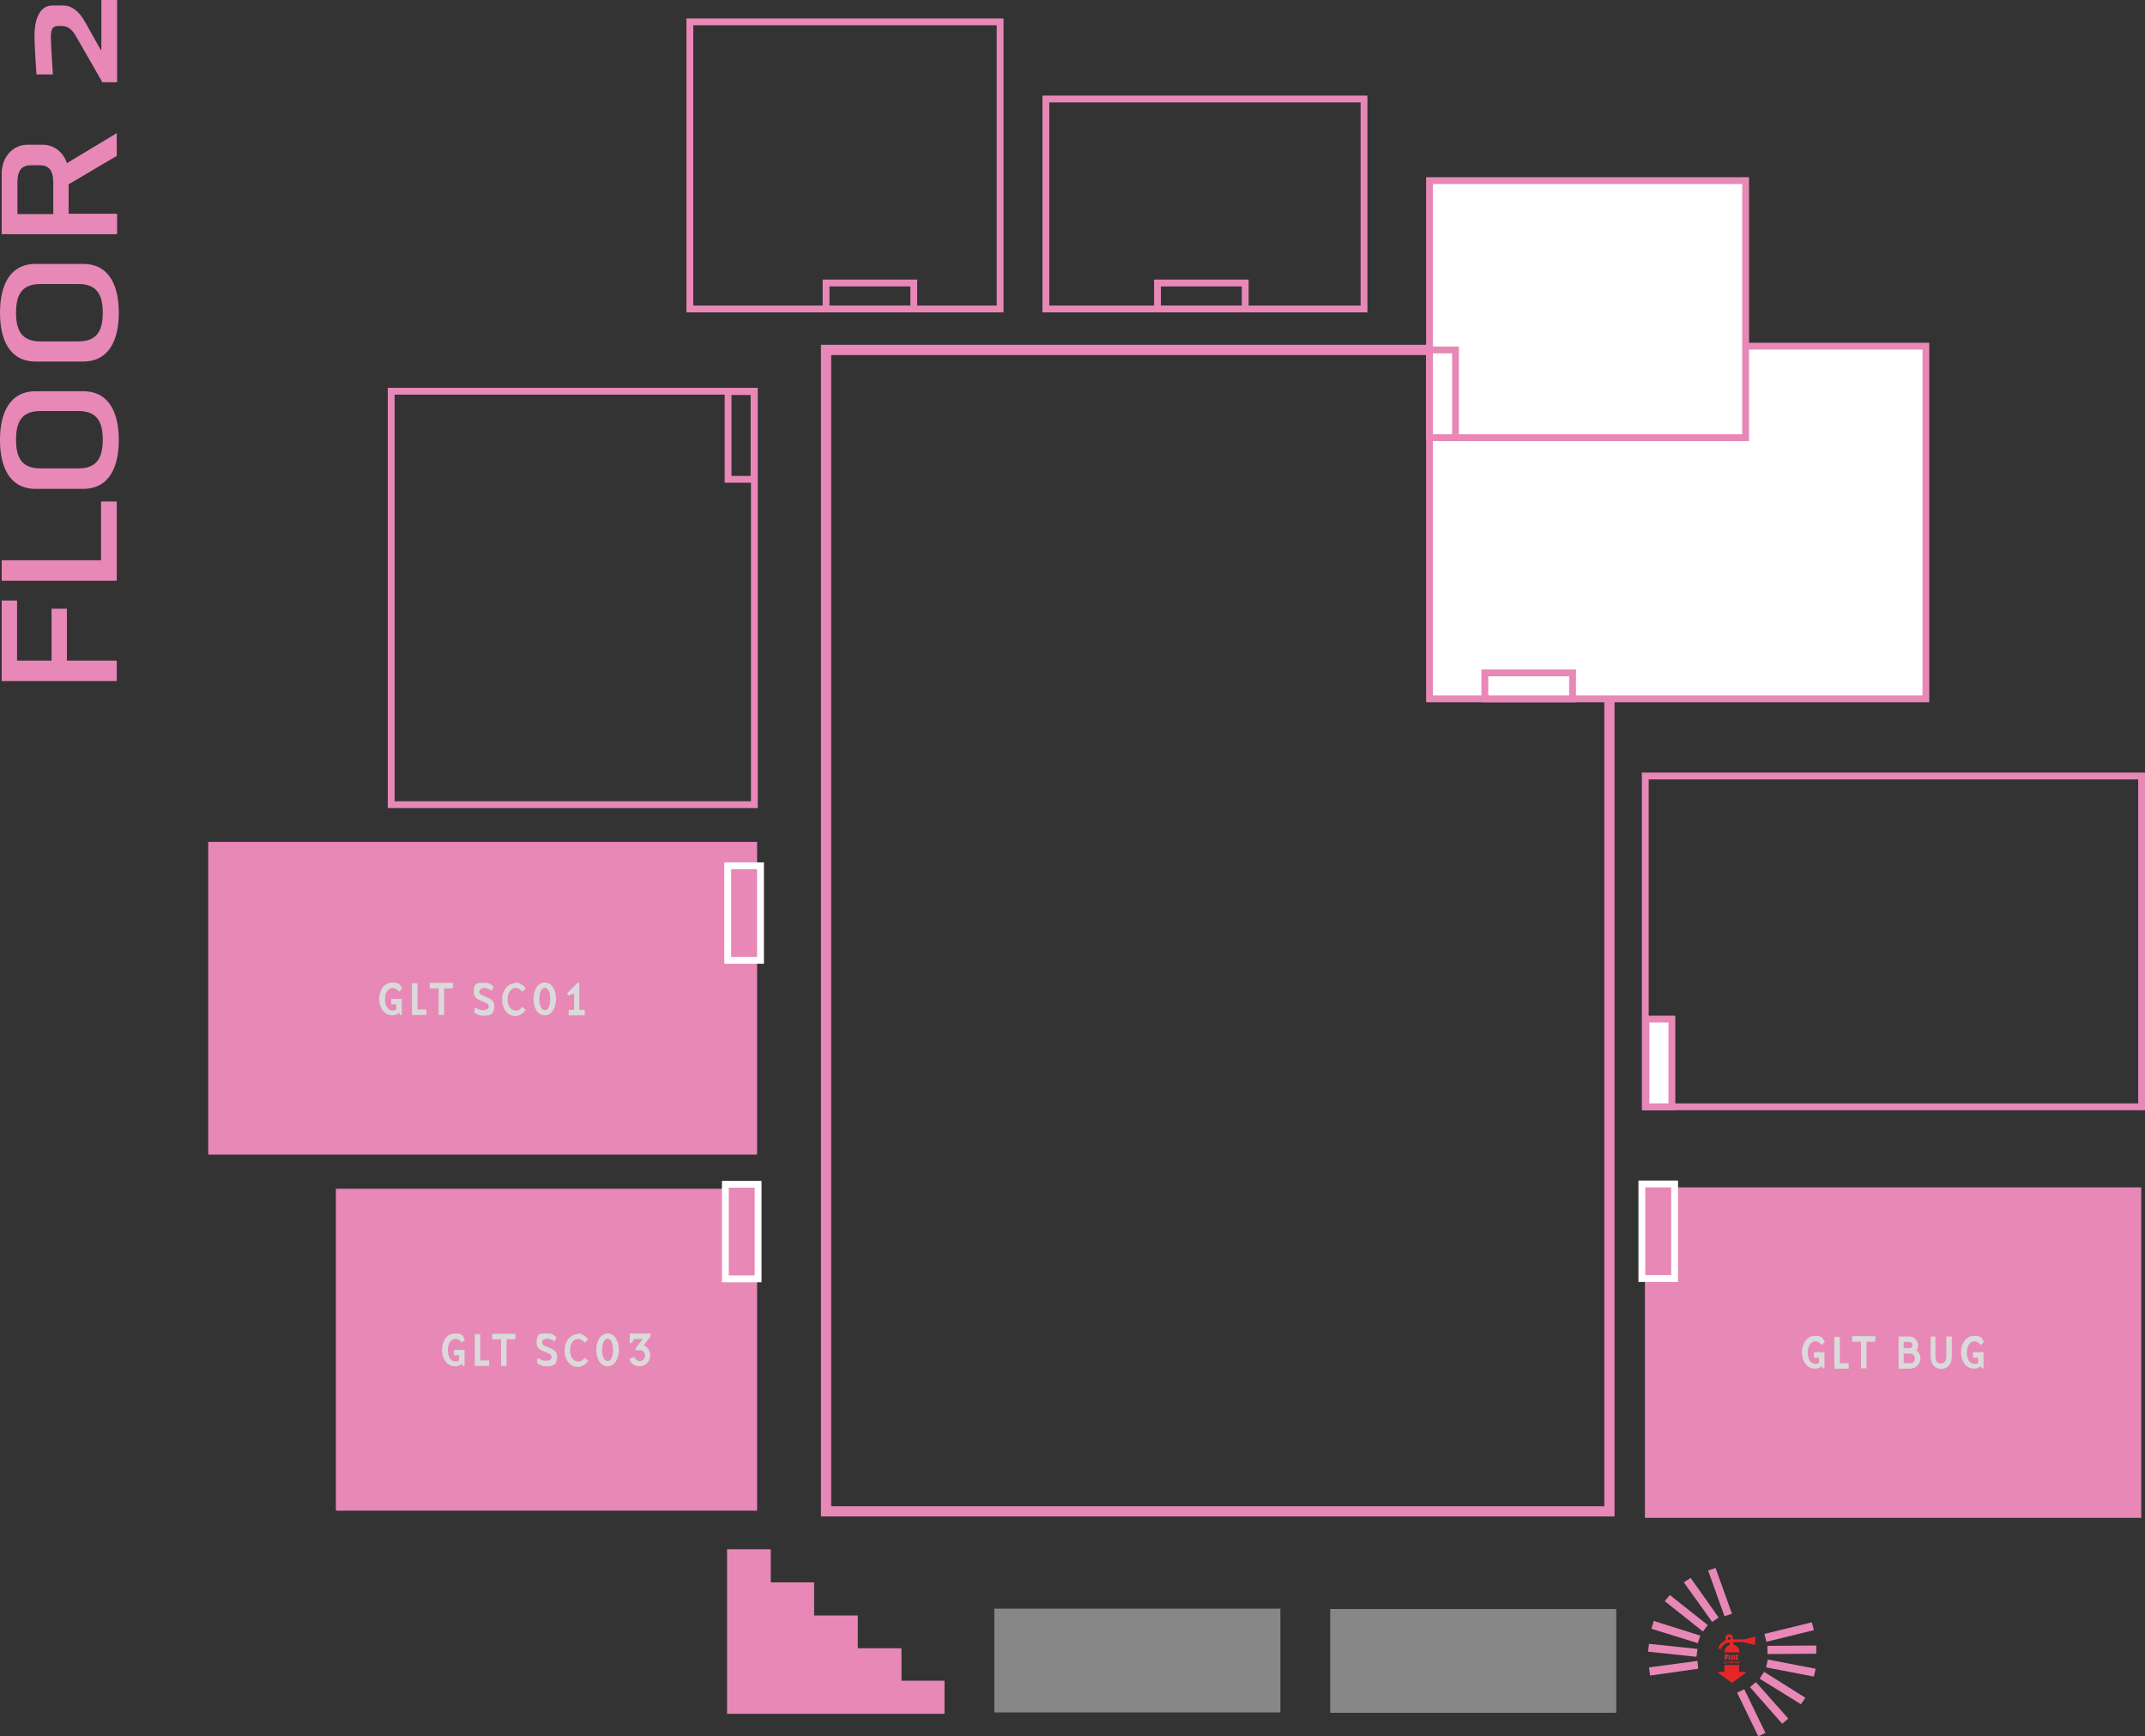 <?xml version="1.0" encoding="UTF-8"?>
<svg id="katman_1" data-name="katman 1" xmlns="http://www.w3.org/2000/svg" viewBox="0 0 628.4 508.6">
  <rect x="0" y="0" width="628.4" height="508.6" fill="#333333" stroke="none"/>
  <defs>
    <style>
      .cls-1 {
        stroke-width: 3px;
      }

      .cls-1, .cls-2 {
        fill: none;
      }

      .cls-1, .cls-2, .cls-3 {
        stroke: #e888b7;
        stroke-miterlimit: 10;
      }

      .cls-4 {
        fill: #e888b7;
      }

      .cls-2, .cls-3 {
        stroke-width: 2px;
      }

      .cls-5 {
        fill: #e52629;
      }

      .cls-6 {
        fill: #dadada;
      }

      .cls-3, .cls-7 {
        fill: #fff;
      }

      .cls-8 {
        fill: #878787;
      }
    </style>
  </defs>
  <rect class="cls-1" x="242" y="102.5" width="229.5" height="340.2"/>
  <g>
    <path class="cls-4" d="M34.3,199.5H.5v-23.6h4.5v17.6h10.1v-15.2h4.5v15.2h14.6v6Z"/>
    <path class="cls-4" d="M34.3,170.1H.5v-6h29.1v-17.2h4.6v23.1Z"/>
    <path class="cls-4" d="M10.5,114.6h13.8c7.9,0,10.5,6.7,10.5,14.3s-2.6,14.3-10.5,14.3h-13.8c-7.9,0-10.5-6.7-10.5-14.3s2.6-14.3,10.5-14.3ZM11.8,137.2h11.2c5.6,0,7.1-3.4,7.1-8.4s-1.5-8.4-7.1-8.4h-11.2c-5.6,0-7.1,3.4-7.1,8.4s1.5,8.4,7.1,8.4Z"/>
    <path class="cls-4" d="M10.5,77.3h13.8c7.9,0,10.5,6.7,10.5,14.3s-2.6,14.3-10.5,14.3h-13.8c-7.9,0-10.5-6.7-10.5-14.3s2.6-14.3,10.5-14.3ZM11.8,100h11.2c5.6,0,7.1-3.4,7.1-8.4s-1.5-8.4-7.1-8.4h-11.2c-5.6,0-7.1,3.4-7.1,8.4s1.5,8.4,7.1,8.4Z"/>
    <path class="cls-4" d="M34.3,45.6l-14.2,8.4v8.6h14.2v6H.5v-17.8c0-4.8,3.3-8.4,7.5-8.4h4.6c3.2,0,6,2.2,7,5.4l14.6-8.8v6.5ZM9.2,48.4c-2.8,0-4.1,1.4-4.1,5.1v9.2h10.5v-9.2c0-3.7-1.3-5.1-4.1-5.1h-2.2Z"/>
    <path class="cls-4" d="M29.7,0h4.6v24.1h-4.3l-7-12.2c-1.4-2.5-2.4-4.3-5.1-4.3h-.7c-1.6,0-2.3.6-2.3,3.2s.6,11,.6,11h-4.8s-.6-7.7-.6-11.5S11.2,1.6,15.4,1.6h3c2.6,0,4.7,1.6,6.5,4.8l4.6,8.2h.2V0Z"/>
  </g>
  <rect class="cls-2" x="482" y="227.3" width="145.4" height="96.9"/>
  <rect class="cls-2" x="114.6" y="114.6" width="106.4" height="121.1"/>
  <rect class="cls-2" x="202.1" y="6.4" width="90.9" height="84.1"/>
  <rect class="cls-3" x="418.8" y="101.4" width="145.4" height="103.3"/>
  <rect class="cls-2" x="306.4" y="29" width="93.2" height="61.5"/>
  <g>
    <rect class="cls-8" x="291.3" y="471.2" width="83.8" height="30.4"/>
    <rect class="cls-8" x="389.7" y="471.3" width="83.8" height="30.4"/>
    <g>
      <polygon class="cls-4" points="483.1 488.4 483.4 490.8 497.5 488.8 497.3 486.5 483.1 488.4"/>
      <polygon class="cls-4" points="497.3 483 483.1 481.5 482.8 483.8 497 485.3 497.3 483"/>
      <polygon class="cls-4" points="483.8 477.1 497.4 481.3 498.1 479.1 484.5 474.8 483.8 477.1"/>
      <polygon class="cls-4" points="487.7 469 498.9 477.9 500.3 476 489.2 467.2 487.7 469"/>
      <polygon class="cls-4" points="493.3 463.5 501.6 475.1 503.5 473.8 495.3 462.2 493.3 463.5"/>
      <polygon class="cls-4" points="500.4 460 505.2 473.4 507.4 472.7 502.6 459.3 500.4 460"/>
      <polygon class="cls-4" points="531.4 477.5 530.8 475.2 516.9 478.6 517.5 480.9 531.4 477.5"/>
      <polygon class="cls-4" points="517.8 482.1 517.8 484.5 532.1 484.4 532.1 482 517.8 482.1"/>
      <polygon class="cls-4" points="517.4 488.4 531.4 491.1 531.9 488.8 517.9 486.1 517.4 488.4"/>
      <polygon class="cls-4" points="515.5 491.7 527.6 499.2 528.9 497.3 516.8 489.7 515.5 491.7"/>
      <polygon class="cls-4" points="512.7 494.2 522.1 504.9 523.9 503.4 514.4 492.7 512.7 494.2"/>
      <polygon class="cls-4" points="508.9 495.8 515.1 508.6 517.2 507.6 511 494.8 508.9 495.8"/>
    </g>
    <g>
      <path class="cls-5" d="M506.3,484.7v.4s-.5,0-.5,0v.2s.4,0,.4,0v.4s-.4,0-.4,0v.5s-.5,0-.5,0v-1.6s1,0,1,0Z"/>
      <path class="cls-5" d="M506.9,484.7v1.5s-.5,0-.5,0v-1.5s.5,0,.5,0Z"/>
      <path class="cls-5" d="M507.7,485.8h0s0,.5,0,.5h-.5s0-1.5,0-1.5h.7s.4,0,.4,0v.8s-.1,0-.1,0l.3.4-.4.2-.3-.5ZM507.6,485.4h.3s0-.3,0-.3h-.3s0,.3,0,.3Z"/>
      <path class="cls-5" d="M509.5,486.2h-1s0-1.5,0-1.5h0c0,0,.8,0,.8,0v.4s-.5,0-.5,0v.2s.4,0,.4,0v.4s-.4,0-.4,0v.2s.5,0,.5,0v.4Z"/>
      <path class="cls-5" d="M505.5,487.2h-.3s0-.4,0-.4h0s.3,0,.3,0h0c0,.1-.1.1-.1.1h0c0,0,.1,0,.1,0h0c0,.1-.1.1-.1.1h0c0,0,.2,0,.2,0h0Z"/>
      <path class="cls-5" d="M505.7,487h0s0,.2,0,.2h-.2s0-.2,0-.2h0s0,0,0,0v-.2s.1,0,.1,0h0c0,.1,0,.2,0,.2h0s0-.1,0-.1h.1s0,.2,0,.2h0s0,0,0,0v.2s-.1,0-.1,0h0c0-.1,0-.2,0-.2Z"/>
      <path class="cls-5" d="M506.3,486.8h-.1s0,.3,0,.3h-.1s0-.3,0-.3h-.1s0-.1,0-.1h.4s0,.1,0,.1Z"/>
      <path class="cls-5" d="M506.5,486.7v.5s-.1,0-.1,0v-.5s.1,0,.1,0Z"/>
      <path class="cls-5" d="M506.9,487.1h-.1s0-.1,0-.1h-.1c0-.1,0,.1,0,.1h-.1s0-.4,0-.4h.1s.1.1.1.1h0c0-.1.1-.2.1-.2v.5Z"/>
      <path class="cls-5" d="M507.1,486.7h.3s0,.1,0,.1h-.2v.2h0s0-.1,0-.1h.1s0,.3,0,.3h-.3s0-.4,0-.4h0Z"/>
      <path class="cls-5" d="M507.8,486.7v.4s0,0,0,0h-.3s0,0,0,0v-.4s.1,0,.1,0v.3s0,0,0,0v-.3s.1,0,.1,0Z"/>
      <path class="cls-5" d="M508,486.7v.5s-.1,0-.1,0v-.5s.1,0,.1,0Z"/>
      <path class="cls-5" d="M508.4,486.7h0c0,.1-.1.1-.1.1h0s.2.1.2.1v.2s-.3,0-.3,0v-.2s.2,0,.2,0h0s-.2-.1-.2-.1v-.2s.1,0,.1,0h.2Z"/>
      <path class="cls-5" d="M508.7,487h0s0,.2,0,.2h-.1v-.5s.1,0,.1,0v.2s0,0,0,0v-.2s.1,0,.1,0v.5s-.1,0-.1,0v-.2Z"/>
      <path class="cls-5" d="M509.2,487.2h-.3s0-.4,0-.4h0s.3,0,.3,0h0c0,.1-.1.1-.1.1h0c0,0,.1,0,.1,0h0c0,.1-.1.1-.1.1h0c0,0,.2,0,.2,0h0Z"/>
      <path class="cls-5" d="M509.4,487h0s0,.2,0,.2h-.1s0-.5,0-.5h.2s.1,0,.1,0v.3s0,0,0,0h0c0,.1-.1.2-.1.2v-.2ZM509.4,486.9h0s0-.1,0-.1h0s0,.1,0,.1Z"/>
    </g>
    <path class="cls-5" d="M503.4,490l3.9,2.9c0,0,.1,0,.2,0l3.9-2.9c0,0,0-.1,0-.2,0,0,0-.1-.2-.1h-1.7v-1.8c0,0,0-.2-.2-.2h-3.9c0,0-.2,0-.2.2v1.8h-1.7c0,0-.1,0-.2.1,0,0,0,.1,0,.2Z"/>
    <path class="cls-5" d="M514.4,479.4s0,0-.1,0,0,0,0,0l-3.1.7c0,0,0,0-.1,0,0,0,0,0,0,.1h-3.4c0-.1,0-.3,0-.4,0-.3-.1-.6-.3-.8-.2-.2-.5-.3-.8-.3s-.6.1-.8.3c-.2.2-.3.5-.3.8s0,.4.2.6c-.3,0-.5.2-.8.4-.2.2-.4.3-.6.5-.2.2-.3.3-.4.5-.1.2-.2.3-.3.4,0,0,0,.1-.1.2,0,.1,0,.2,0,.3,0,.1.1.2.2.3,0,0,.1,0,.2,0,.2,0,.3,0,.4-.2,0,0,0,0,0-.2,0,0,.1-.2.3-.4.1-.2.3-.3.5-.5.2-.1.4-.3.6-.4.3-.1.5-.2.8-.2h.2v.8c-.5.1-.8.4-1.1.8-.3.4-.4.8-.4,1.3h0c0,0,4.4,0,4.4,0h0c0-.6-.2-1.1-.5-1.5-.3-.4-.8-.7-1.3-.8v-.7h3.1c0,0,0,0,0,.1,0,0,0,0,.1,0l3.1.7s0,0,0,0c0,0,.1,0,.1,0,0,0,0,0,0-.2v-2.2c0,0,0-.1,0-.2ZM506.9,480.2c0,0-.2.1-.3.1s-.2,0-.3-.1c0,0-.1-.2-.1-.3s0-.2.1-.3c0,0,.2-.1.3-.1s.2,0,.3.1c0,0,.1.2.1.3s0,.2-.1.3Z"/>
    <polygon class="cls-4" points="264.1 492.3 264.1 482.8 251.3 482.8 251.3 473.2 238.5 473.2 238.5 463.5 225.8 463.5 225.8 453.8 213 453.8 213 463.5 213 502 238.5 502 251.3 502 263.9 502 276.7 502 276.7 492.3 264.1 492.3"/>
  </g>
  <g id="gltsc03">
    <g id="gltsc03-2" data-name="gltsc03">
      <rect class="cls-4" x="98.4" y="348.2" width="123.4" height="94.3"/>
    </g>
    <g>
      <path class="cls-6" d="M134.6,397h-1.6v-1.6h3.1v4.7h-.5l-.3-.6c-.6.5-1.3.7-2,.7-2.3,0-3.8-2.2-3.8-4.8s1.5-4.8,3.8-4.8,2.3.7,2.9,1.8l-.9.9c-.6-.8-1.2-1.1-1.9-1.1-1.2,0-2.2,1.2-2.2,3.3s1,3.3,2.2,3.3.7-.1,1.1-.4v-1.3Z"/>
      <path class="cls-6" d="M140.7,398.5h2.6v1.6h-4.2v-9.3h1.6v7.8Z"/>
      <path class="cls-6" d="M144.2,392.3v-1.6h6.8v1.6h-2.6v7.8h-1.6v-7.8h-2.6Z"/>
      <path class="cls-6" d="M159.9,400.2c-1,0-1.8-.3-2.6-1l.2-1.4c.9.5,1.7.8,2.5.8s1.6-.4,1.6-1.1c0-1.8-4.4-1.1-4.4-4.2s1.4-2.7,3.1-2.7,1.8.4,2.7,1.1l-.5,1.2c-.7-.4-1.4-.8-2.2-.8s-1.5.5-1.5,1.1c0,1.7,4.4,1.2,4.4,4.1s-1.6,2.9-3.3,2.9Z"/>
      <path class="cls-6" d="M169.3,390.6c1.1,0,2.4.7,3,1.8l-1,.9c-.6-.8-1.3-1.1-2-1.1-1.2,0-2.3,1.2-2.3,3.3s1.1,3.3,2.3,3.3,1.3-.3,2-1.1l1,.9c-.7,1.1-1.9,1.8-3,1.8-2.4,0-3.9-2.2-3.9-4.8s1.6-4.8,3.9-4.8Z"/>
      <path class="cls-6" d="M178,390.6c2.1,0,3.3,2.2,3.3,4.8s-1.2,4.8-3.3,4.8-3.3-2.2-3.3-4.8,1.2-4.8,3.3-4.8ZM178,398.7c1.1,0,1.6-1.5,1.6-3.3s-.6-3.3-1.6-3.3-1.6,1.5-1.6,3.3.6,3.3,1.6,3.3Z"/>
      <path class="cls-6" d="M190.5,397.1c0,1.7-1.4,3.1-3.1,3.1s-2.6-.9-3-2.2l1.5-.5c.2.6.8,1.2,1.5,1.2s1.6-.7,1.6-1.6-.7-1.6-1.6-1.6h-1.2v-.5l2.1-2.8h-2.5l-.8,1.2h-.5v-2.8h6.1v.8l-2,2.7c1.1.5,1.9,1.5,1.9,2.9Z"/>
    </g>
    <g>
      <rect class="cls-4" x="212.5" y="346.9" width="9.6" height="27.7"/>
      <path class="cls-7" d="M221.1,347.9v25.7h-7.6v-25.7h7.6M223.1,345.9h-11.6v29.7h11.6v-29.7h0Z"/>
    </g>
  </g>
  <g id="gltsc01">
    <g id="gltsc01-2" data-name="gltsc01">
      <rect class="cls-4" x="61" y="246.6" width="160.8" height="91.6"/>
    </g>
    <g>
      <path class="cls-6" d="M116.2,294.2h-1.6v-1.6h3.1v4.7h-.5l-.3-.6c-.6.5-1.3.7-2,.7-2.3,0-3.8-2.2-3.8-4.8s1.5-4.8,3.8-4.8,2.3.7,2.9,1.8l-.9.9c-.6-.8-1.2-1.1-1.9-1.1-1.2,0-2.2,1.2-2.2,3.3s1,3.3,2.2,3.3.7-.1,1.1-.4v-1.3Z"/>
      <path class="cls-6" d="M122.3,295.7h2.6v1.6h-4.2v-9.3h1.6v7.8Z"/>
      <path class="cls-6" d="M125.9,289.5v-1.6h6.8v1.6h-2.6v7.8h-1.6v-7.8h-2.6Z"/>
      <path class="cls-6" d="M141.5,297.5c-1,0-1.8-.3-2.6-1l.2-1.4c.9.5,1.7.8,2.5.8s1.6-.4,1.6-1.1c0-1.8-4.4-1.1-4.4-4.2s1.4-2.7,3.1-2.7,1.8.4,2.7,1.1l-.5,1.2c-.7-.4-1.4-.8-2.2-.8s-1.5.5-1.5,1.1c0,1.7,4.4,1.2,4.4,4.1s-1.6,2.9-3.3,2.9Z"/>
      <path class="cls-6" d="M151,287.8c1.1,0,2.4.7,3,1.8l-1,.9c-.6-.8-1.3-1.1-2-1.1-1.2,0-2.3,1.2-2.3,3.3s1.1,3.3,2.3,3.3,1.3-.3,2-1.1l1,.9c-.7,1.1-1.9,1.8-3,1.8-2.4,0-3.9-2.2-3.9-4.8s1.6-4.8,3.9-4.8Z"/>
      <path class="cls-6" d="M159.6,287.8c2.1,0,3.3,2.2,3.3,4.8s-1.2,4.8-3.3,4.8-3.3-2.2-3.3-4.8,1.2-4.8,3.3-4.8ZM159.6,295.9c1.1,0,1.6-1.5,1.6-3.3s-.6-3.3-1.6-3.3-1.6,1.5-1.6,3.3.6,3.3,1.6,3.3Z"/>
      <path class="cls-6" d="M168.2,291l-1.7.6-.4-.6,3.1-3.1h.5v7.9h1.6v1.6h-4.7v-1.6h1.6v-4.8Z"/>
    </g>
    <g>
      <rect class="cls-4" x="213.2" y="253.6" width="9.6" height="27.7"/>
      <path class="cls-7" d="M221.8,254.6v25.7h-7.6v-25.7h7.6M223.8,252.6h-11.6v29.7h11.6v-29.7h0Z"/>
    </g>
  </g>
  <g id="gltbug">
    <g id="gltbug-2" data-name="gltbug">
      <rect class="cls-4" x="481.9" y="347.8" width="145.4" height="96.8"/>
    </g>
    <g>
      <path class="cls-6" d="M533,397.7h-1.6v-1.6h3.1v4.7h-.5l-.3-.6c-.6.5-1.3.7-2,.7-2.3,0-3.8-2.2-3.8-4.8s1.5-4.8,3.8-4.8,2.3.7,2.9,1.8l-.9.9c-.6-.8-1.2-1.1-1.9-1.1-1.2,0-2.2,1.2-2.2,3.3s1,3.3,2.2,3.3.7-.1,1.1-.4v-1.3Z"/>
      <path class="cls-6" d="M539,399.3h2.6v1.6h-4.2v-9.3h1.6v7.8Z"/>
      <path class="cls-6" d="M542.6,393v-1.6h6.8v1.6h-2.6v7.8h-1.6v-7.8h-2.6Z"/>
      <path class="cls-6" d="M556.1,391.5h3.3c1.4,0,2.5,1.1,2.5,2.5s-.2,1.1-.5,1.5c.7.5,1.2,1.3,1.2,2.4,0,1.6-1.3,3-3,3h-3.4v-9.3ZM557.7,394.9h1.7c.5,0,.9-.4.9-.9s-.4-.9-.9-.9h-1.7v1.9ZM557.7,399.3h1.9c.8,0,1.4-.6,1.4-1.4s-.6-1.4-1.4-1.4h-1.9v2.8Z"/>
      <path class="cls-6" d="M567,391.5v5.9c0,1.4.7,2,1.6,2s1.6-.7,1.6-2v-5.9h1.6v5.9c0,2.3-1.4,3.6-3.1,3.6s-3.1-1.3-3.1-3.6v-5.9h1.6Z"/>
      <path class="cls-6" d="M579.6,397.7h-1.6v-1.6h3.1v4.7h-.5l-.3-.6c-.6.5-1.3.7-2,.7-2.3,0-3.8-2.2-3.8-4.8s1.5-4.8,3.8-4.8,2.3.7,2.9,1.8l-.9.9c-.6-.8-1.2-1.1-1.9-1.1-1.2,0-2.2,1.2-2.2,3.3s1,3.3,2.2,3.3.7-.1,1.1-.4v-1.3Z"/>
    </g>
    <g>
      <rect class="cls-4" x="480.9" y="346.8" width="9.6" height="27.7"/>
      <path class="cls-7" d="M489.6,347.8v25.7h-7.6v-25.7h7.6M491.6,345.8h-11.6v29.7h11.6v-29.7h0Z"/>
    </g>
  </g>
  <rect class="cls-2" x="348.2" y="73.9" width="7.6" height="25.7" transform="translate(438.7 -265.3) rotate(90)"/>
  <rect class="cls-2" x="251" y="73.9" width="7.6" height="25.7" transform="translate(341.6 -168.1) rotate(90)"/>
  <rect class="cls-2" x="213.3" y="114.6" width="7.6" height="25.7" transform="translate(434.2 255) rotate(180)"/>
  <rect class="cls-3" x="482.2" y="298.5" width="7.6" height="25.7"/>
  <rect class="cls-3" x="435" y="197.1" width="25.7" height="7.6"/>
  <rect class="cls-3" x="418.8" y="52.9" width="92.6" height="75.3"/>
  <rect class="cls-3" x="418.8" y="102.5" width="7.6" height="25.7"/>
</svg>